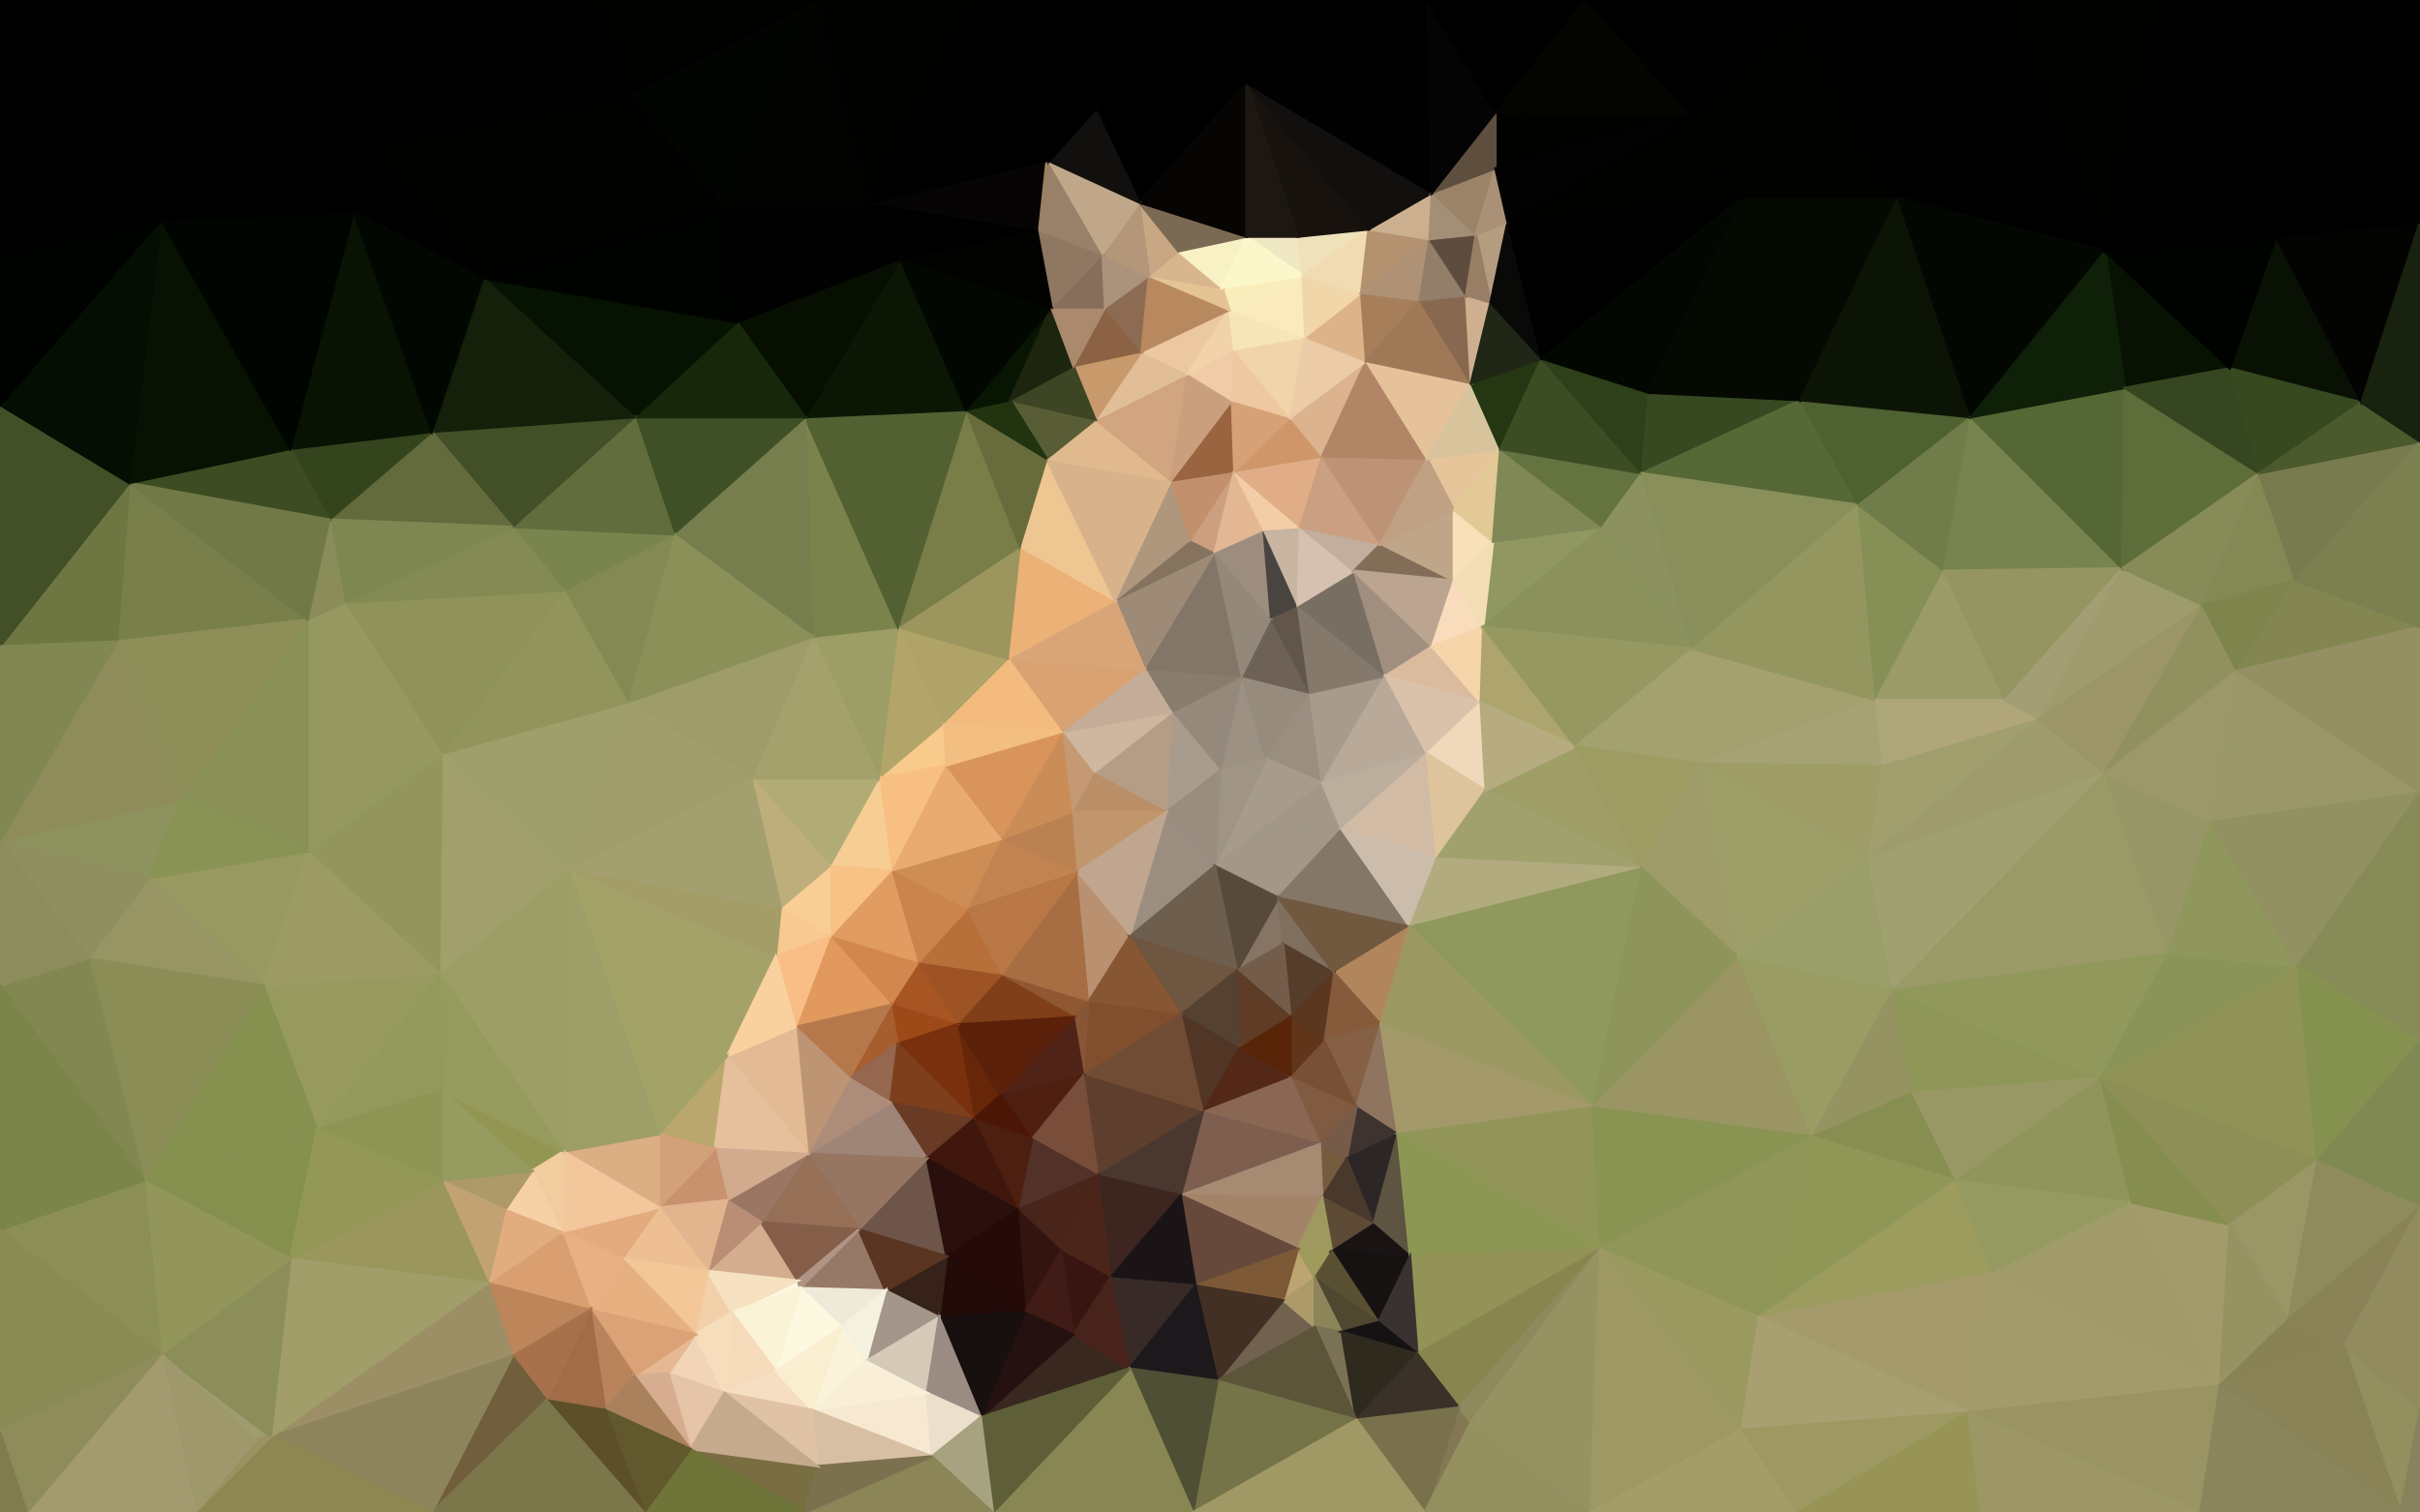 ﻿<?xml version="1.0" encoding="iso-8859-1"?><!DOCTYPE svg PUBLIC "-//W3C//DTD SVG 1.1//EN" "http://www.w3.org/Graphics/SVG/1.1/DTD/svg11.dtd"><svg version="1.1" xmlns="http://www.w3.org/2000/svg" xmlns:xlink="http://www.w3.org/1999/xlink" x="0px" y="0px" width="992" height="620" viewBox="0 0 992 620" enable-background="new 0 0 992 620" xml:space="preserve"><g><polygon points="500,316 519,311 509,277" style="fill:#9C9183;stroke:#9C9183;"/><polygon points="509,277 480,292 500,316" style="fill:#95897C;stroke:#95897C;"/><polygon points="519,311 537,284 509,277" style="fill:#968B7C;stroke:#968B7C;"/><polygon points="509,277 469,274 480,292" style="fill:#897C6D;stroke:#897C6D;"/><polygon points="519,311 542,321 537,284" style="fill:#998E80;stroke:#998E80;"/><polygon points="498,355 542,321 519,311" style="fill:#A79B8C;stroke:#A79B8C;"/><polygon points="480,292 478,333 500,316" style="fill:#AA9C8C;stroke:#AA9C8C;"/><polygon points="500,316 498,355 519,311" style="fill:#9F9485;stroke:#9F9485;"/><polygon points="448,317 478,333 480,292" style="fill:#B59C84;stroke:#B59C84;"/><polygon points="537,284 521,253 509,277" style="fill:#6D6255;stroke:#6D6255;"/><polygon points="509,277 498,226 469,274" style="fill:#837567;stroke:#837567;"/><polygon points="498,226 457,246 469,274" style="fill:#9D8A77;stroke:#9D8A77;"/><polygon points="537,284 532,248 521,253" style="fill:#615649;stroke:#615649;"/><polygon points="478,333 498,355 500,316" style="fill:#998D80;stroke:#998D80;"/><polygon points="435,300 448,317 480,292" style="fill:#CFB69F;stroke:#CFB69F;"/><polygon points="478,333 463,384 498,355" style="fill:#9B8E81;stroke:#9B8E81;"/><polygon points="542,321 568,277 537,284" style="fill:#A79B8C;stroke:#A79B8C;"/><polygon points="537,284 568,277 532,248" style="fill:#85796C;stroke:#85796C;"/><polygon points="524,368 550,340 542,321" style="fill:#A39787;stroke:#A39787;"/><polygon points="585,309 568,277 542,321" style="fill:#B8A999;stroke:#B8A999;"/><polygon points="498,226 509,277 521,253" style="fill:#938879;stroke:#938879;"/><polygon points="469,274 435,300 480,292" style="fill:#C4AD98;stroke:#C4AD98;"/><polygon points="413,270 435,300 469,274" style="fill:#D9A273;stroke:#D9A273;"/><polygon points="518,217 498,226 521,253" style="fill:#9D8D7E;stroke:#9D8D7E;"/><polygon points="498,355 524,368 542,321" style="fill:#A39888;stroke:#A39888;"/><polygon points="448,317 439,333 478,333" style="fill:#BA8E66;stroke:#BA8E66;"/><polygon points="507,398 526,387 524,368" style="fill:#867564;stroke:#867564;"/><polygon points="435,300 439,333 448,317" style="fill:#C49974;stroke:#C49974;"/><polygon points="498,226 488,221 457,246" style="fill:#85735F;stroke:#85735F;"/><polygon points="532,248 518,217 521,253" style="fill:#4A4440;stroke:#4A4440;"/><polygon points="498,226 506,193 488,221" style="fill:#CB9F80;stroke:#CB9F80;"/><polygon points="568,277 555,234 532,248" style="fill:#796E62;stroke:#796E62;"/><polygon points="533,216 518,217 532,248" style="fill:#C7B5A1;stroke:#C7B5A1;"/><polygon points="550,340 585,309 542,321" style="fill:#BCAE9D;stroke:#BCAE9D;"/><polygon points="568,277 587,265 555,234" style="fill:#A08F7F;stroke:#A08F7F;"/><polygon points="589,352 585,309 550,340" style="fill:#D1BBA5;stroke:#D1BBA5;"/><polygon points="555,234 533,216 532,248" style="fill:#D6C1B0;stroke:#D6C1B0;"/><polygon points="607,288 587,265 568,277" style="fill:#DBBB9E;stroke:#DBBB9E;"/><polygon points="439,333 441,358 478,333" style="fill:#C1966D;stroke:#C1966D;"/><polygon points="410,344 441,358 439,333" style="fill:#BA8253;stroke:#BA8253;"/><polygon points="524,368 578,380 550,340" style="fill:#847767;stroke:#847767;"/><polygon points="507,398 524,368 498,355" style="fill:#584A3B;stroke:#584A3B;"/><polygon points="555,234 566,223 533,216" style="fill:#C2AD9E;stroke:#C2AD9E;"/><polygon points="596,238 566,223 555,234" style="fill:#826E57;stroke:#826E57;"/><polygon points="457,246 413,270 469,274" style="fill:#D9A578;stroke:#D9A578;"/><polygon points="435,300 410,344 439,333" style="fill:#CB8D58;stroke:#CB8D58;"/><polygon points="418,224 413,270 457,246" style="fill:#EBB176;stroke:#EBB176;"/><polygon points="441,358 463,384 478,333" style="fill:#C1A68F;stroke:#C1A68F;"/><polygon points="578,380 589,352 550,340" style="fill:#CCBCAB;stroke:#CCBCAB;"/><polygon points="585,309 607,288 568,277" style="fill:#DAC1AA;stroke:#DAC1AA;"/><polygon points="463,384 507,398 498,355" style="fill:#6E5E4E;stroke:#6E5E4E;"/><polygon points="526,387 547,399 524,368" style="fill:#806F5E;stroke:#806F5E;"/><polygon points="609,324 607,288 585,309" style="fill:#F0D9BB;stroke:#F0D9BB;"/><polygon points="587,265 596,238 555,234" style="fill:#BBA590;stroke:#BBA590;"/><polygon points="488,221 480,197 457,246" style="fill:#AE977D;stroke:#AE977D;"/><polygon points="506,193 480,197 488,221" style="fill:#C2906C;stroke:#C2906C;"/><polygon points="506,193 498,226 518,217" style="fill:#E3B793;stroke:#E3B793;"/><polygon points="506,193 518,217 533,216" style="fill:#F3CDA8;stroke:#F3CDA8;"/><polygon points="542,187 506,193 533,216" style="fill:#E0AD86;stroke:#E0AD86;"/><polygon points="387,314 410,344 435,300" style="fill:#D9945C;stroke:#D9945C;"/><polygon points="441,358 446,411 463,384" style="fill:#BA9170;stroke:#BA9170;"/><polygon points="589,352 609,324 585,309" style="fill:#DDC49D;stroke:#DDC49D;"/><polygon points="608,257 596,238 587,265" style="fill:#F8DCBB;stroke:#F8DCBB;"/><polygon points="607,288 608,257 587,265" style="fill:#F6D5AB;stroke:#F6D5AB;"/><polygon points="646,306 608,257 607,288" style="fill:#ADA46E;stroke:#ADA46E;"/><polygon points="529,417 547,399 526,387" style="fill:#563D2B;stroke:#563D2B;"/><polygon points="547,399 578,380 524,368" style="fill:#715940;stroke:#715940;"/><polygon points="673,356 646,306 609,324" style="fill:#9F9E66;stroke:#9F9E66;"/><polygon points="429,188 418,224 457,246" style="fill:#EEC692;stroke:#EEC692;"/><polygon points="566,223 542,187 533,216" style="fill:#CB9F81;stroke:#CB9F81;"/><polygon points="506,193 505,164 480,197" style="fill:#9A6440;stroke:#9A6440;"/><polygon points="585,188 542,187 566,223" style="fill:#BC9475;stroke:#BC9475;"/><polygon points="413,270 386,297 435,300" style="fill:#F3BB7E;stroke:#F3BB7E;"/><polygon points="368,257 386,297 413,270" style="fill:#AFA367;stroke:#AFA367;"/><polygon points="386,297 387,314 435,300" style="fill:#F2BE82;stroke:#F2BE82;"/><polygon points="507,398 529,417 526,387" style="fill:#735C4A;stroke:#735C4A;"/><polygon points="463,384 484,416 507,398" style="fill:#6E5640;stroke:#6E5640;"/><polygon points="446,411 484,416 463,384" style="fill:#875733;stroke:#875733;"/><polygon points="508,430 529,417 507,398" style="fill:#5E3C25;stroke:#5E3C25;"/><polygon points="547,399 566,420 578,380" style="fill:#B2865C;stroke:#B2865C;"/><polygon points="596,238 596,209 566,223" style="fill:#BFA689;stroke:#BFA689;"/><polygon points="612,222 596,209 596,238" style="fill:#F8E0B9;stroke:#F8E0B9;"/><polygon points="542,187 529,171 506,193" style="fill:#CF966A;stroke:#CF966A;"/><polygon points="480,197 429,188 457,246" style="fill:#D7B28B;stroke:#D7B28B;"/><polygon points="560,148 529,171 542,187" style="fill:#DCB38F;stroke:#DCB38F;"/><polygon points="410,400 446,411 441,358" style="fill:#A66E42;stroke:#A66E42;"/><polygon points="396,373 441,358 410,344" style="fill:#C1834F;stroke:#C1834F;"/><polygon points="657,216 612,222 608,257" style="fill:#909761;stroke:#909761;"/><polygon points="608,257 612,222 596,238" style="fill:#F3DDB5;stroke:#F3DDB5;"/><polygon points="418,224 368,257 413,270" style="fill:#9C955D;stroke:#9C955D;"/><polygon points="449,172 429,188 480,197" style="fill:#E0BA8E;stroke:#E0BA8E;"/><polygon points="529,171 505,164 506,193" style="fill:#D6A176;stroke:#D6A176;"/><polygon points="365,357 396,373 410,344" style="fill:#CE8D55;stroke:#CE8D55;"/><polygon points="484,416 508,430 507,398" style="fill:#544130;stroke:#544130;"/><polygon points="493,456 508,430 484,416" style="fill:#513525;stroke:#513525;"/><polygon points="615,184 585,188 596,209" style="fill:#E7C59A;stroke:#E7C59A;"/><polygon points="596,209 585,188 566,223" style="fill:#C0A184;stroke:#C0A184;"/><polygon points="529,417 543,427 547,399" style="fill:#5B3720;stroke:#5B3720;"/><polygon points="529,442 543,427 529,417" style="fill:#603519;stroke:#603519;"/><polygon points="487,153 449,172 480,197" style="fill:#D1A57F;stroke:#D1A57F;"/><polygon points="446,411 444,441 484,416" style="fill:#814F2E;stroke:#814F2E;"/><polygon points="410,400 440,417 446,411" style="fill:#8F5833;stroke:#8F5833;"/><polygon points="543,427 566,420 547,399" style="fill:#855B3B;stroke:#855B3B;"/><polygon points="673,356 609,324 589,352" style="fill:#A1A16D;stroke:#A1A16D;"/><polygon points="396,373 410,400 441,358" style="fill:#B87744;stroke:#B87744;"/><polygon points="609,324 646,306 607,288" style="fill:#B6AC7F;stroke:#B6AC7F;"/><polygon points="673,356 589,352 578,380" style="fill:#B2AB80;stroke:#B2AB80;"/><polygon points="396,168 368,257 418,224" style="fill:#797E49;stroke:#797E49;"/><polygon points="386,297 360,319 387,314" style="fill:#F8CA8C;stroke:#F8CA8C;"/><polygon points="387,314 365,357 410,344" style="fill:#E9AB71;stroke:#E9AB71;"/><polygon points="505,164 487,153 480,197" style="fill:#CA9F7E;stroke:#CA9F7E;"/><polygon points="506,143 487,153 505,164" style="fill:#EFCBA7;stroke:#EFCBA7;"/><polygon points="506,143 505,164 529,171" style="fill:#EEC8A0;stroke:#EEC8A0;"/><polygon points="368,257 360,319 386,297" style="fill:#B3A56A;stroke:#B3A56A;"/><polygon points="396,373 376,395 410,400" style="fill:#B8703B;stroke:#B8703B;"/><polygon points="543,427 556,454 566,420" style="fill:#856044;stroke:#856044;"/><polygon points="508,430 529,442 529,417" style="fill:#592509;stroke:#592509;"/><polygon points="493,456 529,442 508,430" style="fill:#532816;stroke:#532816;"/><polygon points="360,319 365,357 387,314" style="fill:#F8BF83;stroke:#F8BF83;"/><polygon points="487,153 468,144 449,172" style="fill:#E1BE98;stroke:#E1BE98;"/><polygon points="535,138 506,143 529,171" style="fill:#F2D4AA;stroke:#F2D4AA;"/><polygon points="440,417 444,441 446,411" style="fill:#875637;stroke:#875637;"/><polygon points="410,449 444,441 440,417" style="fill:#4F2317;stroke:#4F2317;"/><polygon points="392,420 440,417 410,400" style="fill:#803F18;stroke:#803F18;"/><polygon points="449,172 414,164 429,188" style="fill:#595D36;stroke:#595D36;"/><polygon points="504,127 468,144 487,153" style="fill:#ECC8A0;stroke:#ECC8A0;"/><polygon points="612,222 615,184 596,209" style="fill:#E2C995;stroke:#E2C995;"/><polygon points="585,188 560,148 542,187" style="fill:#B18666;stroke:#B18666;"/><polygon points="657,216 615,184 612,222" style="fill:#7F8856;stroke:#7F8856;"/><polygon points="603,157 560,148 585,188" style="fill:#E6C29B;stroke:#E6C29B;"/><polygon points="444,441 493,456 484,416" style="fill:#714C34;stroke:#714C34;"/><polygon points="468,144 440,150 449,172" style="fill:#C89A6B;stroke:#C89A6B;"/><polygon points="429,188 396,168 418,224" style="fill:#686C3D;stroke:#686C3D;"/><polygon points="440,150 414,164 449,172" style="fill:#3E4524;stroke:#3E4524;"/><polygon points="560,148 535,138 529,171" style="fill:#EBCBA8;stroke:#EBCBA8;"/><polygon points="506,143 504,127 487,153" style="fill:#F2D3A9;stroke:#F2D3A9;"/><polygon points="365,357 376,395 396,373" style="fill:#CB844B;stroke:#CB844B;"/><polygon points="529,442 556,454 543,427" style="fill:#775035;stroke:#775035;"/><polygon points="653,454 673,356 578,380" style="fill:#8F985D;stroke:#8F985D;"/><polygon points="541,469 556,454 529,442" style="fill:#805B42;stroke:#805B42;"/><polygon points="376,395 392,420 410,400" style="fill:#9D5323;stroke:#9D5323;"/><polygon points="414,164 396,168 429,188" style="fill:#22340F;stroke:#22340F;"/><polygon points="431,126 396,168 414,164" style="fill:#071502;stroke:#071502;"/><polygon points="535,138 504,127 506,143" style="fill:#F7E5BA;stroke:#F7E5BA;"/><polygon points="468,144 453,126 440,150" style="fill:#8C6244;stroke:#8C6244;"/><polygon points="560,148 558,120 535,138" style="fill:#DDB489;stroke:#DDB489;"/><polygon points="534,113 501,118 504,127" style="fill:#FAEDBC;stroke:#FAEDBC;"/><polygon points="615,184 603,157 585,188" style="fill:#D7C49C;stroke:#D7C49C;"/><polygon points="615,184 632,147 603,157" style="fill:#253612;stroke:#253612;"/><polygon points="694,266 657,216 608,257" style="fill:#8A915B;stroke:#8A915B;"/><polygon points="365,357 340,384 376,395" style="fill:#E09C61;stroke:#E09C61;"/><polygon points="376,395 365,412 392,420" style="fill:#A65523;stroke:#A65523;"/><polygon points="360,319 340,355 365,357" style="fill:#F6CD92;stroke:#F6CD92;"/><polygon points="308,319 340,355 360,319" style="fill:#B1AB76;stroke:#B1AB76;"/><polygon points="368,257 333,261 360,319" style="fill:#9D9E66;stroke:#9D9E66;"/><polygon points="330,171 333,261 368,257" style="fill:#7A834C;stroke:#7A834C;"/><polygon points="493,456 541,469 529,442" style="fill:#8A6752;stroke:#8A6752;"/><polygon points="573,465 566,420 556,454" style="fill:#8F7460;stroke:#8F7460;"/><polygon points="653,454 578,380 566,420" style="fill:#9B9961;stroke:#9B9961;"/><polygon points="646,306 694,266 608,257" style="fill:#969861;stroke:#969861;"/><polygon points="440,150 431,126 414,164" style="fill:#1D250F;stroke:#1D250F;"/><polygon points="471,113 453,126 468,144" style="fill:#8D6B53;stroke:#8D6B53;"/><polygon points="504,127 471,113 468,144" style="fill:#B8895E;stroke:#B8895E;"/><polygon points="534,113 504,127 535,138" style="fill:#FAEBBC;stroke:#FAEBBC;"/><polygon points="399,459 410,449 392,420" style="fill:#682609;stroke:#682609;"/><polygon points="392,420 410,449 440,417" style="fill:#5C210A;stroke:#5C210A;"/><polygon points="444,441 450,482 493,456" style="fill:#5E3E2D;stroke:#5E3E2D;"/><polygon points="542,491 552,475 541,469" style="fill:#755C3F;stroke:#755C3F;"/><polygon points="340,384 365,412 376,395" style="fill:#D1874D;stroke:#D1874D;"/><polygon points="552,475 573,465 556,454" style="fill:#3E332E;stroke:#3E332E;"/><polygon points="582,123 558,120 560,148" style="fill:#A67E5A;stroke:#A67E5A;"/><polygon points="541,469 552,475 556,454" style="fill:#765B49;stroke:#765B49;"/><polygon points="484,490 541,469 493,456" style="fill:#7E5E4E;stroke:#7E5E4E;"/><polygon points="558,120 534,113 535,138" style="fill:#F1D6A9;stroke:#F1D6A9;"/><polygon points="453,126 431,126 440,150" style="fill:#AA896C;stroke:#AA896C;"/><polygon points="452,104 431,126 453,126" style="fill:#876E5A;stroke:#876E5A;"/><polygon points="471,113 504,127 501,118" style="fill:#E4C495;stroke:#E4C495;"/><polygon points="340,355 340,384 365,357" style="fill:#F8C186;stroke:#F8C186;"/><polygon points="320,372 340,384 340,355" style="fill:#F9CE95;stroke:#F9CE95;"/><polygon points="483,103 471,113 501,118" style="fill:#D8B68D;stroke:#D8B68D;"/><polygon points="410,449 423,467 444,441" style="fill:#4E1F10;stroke:#4E1F10;"/><polygon points="399,459 423,467 410,449" style="fill:#4B1606;stroke:#4B1606;"/><polygon points="365,412 368,428 392,420" style="fill:#9D4918;stroke:#9D4918;"/><polygon points="348,442 368,428 365,412" style="fill:#A65E2F;stroke:#A65E2F;"/><polygon points="603,157 582,123 560,148" style="fill:#9F7858;stroke:#9F7858;"/><polygon points="532,97 511,97 534,113" style="fill:#F0E8C2;stroke:#F0E8C2;"/><polygon points="601,121 582,123 603,157" style="fill:#886950;stroke:#886950;"/><polygon points="697,313 694,266 646,306" style="fill:#A3A26E;stroke:#A3A26E;"/><polygon points="673,356 697,313 646,306" style="fill:#9D9C63;stroke:#9D9C63;"/><polygon points="423,467 450,482 444,441" style="fill:#784D3A;stroke:#784D3A;"/><polygon points="368,428 399,459 392,420" style="fill:#79310D;stroke:#79310D;"/><polygon points="423,467 417,496 450,482" style="fill:#523128;stroke:#523128;"/><polygon points="450,482 484,490 493,456" style="fill:#4A3730;stroke:#4A3730;"/><polygon points="471,113 452,104 453,126" style="fill:#AB927B;stroke:#AB927B;"/><polygon points="511,97 483,103 501,118" style="fill:#F9F1C6;stroke:#F9F1C6;"/><polygon points="673,194 615,184 657,216" style="fill:#64733F;stroke:#64733F;"/><polygon points="673,194 632,147 615,184" style="fill:#3C4D23;stroke:#3C4D23;"/><polygon points="694,266 673,194 657,216" style="fill:#8B925F;stroke:#8B925F;"/><polygon points="552,475 563,502 573,465" style="fill:#2D2626;stroke:#2D2626;"/><polygon points="484,490 542,491 541,469" style="fill:#A78A72;stroke:#A78A72;"/><polygon points="333,261 308,319 360,319" style="fill:#A4A16D;stroke:#A4A16D;"/><polygon points="532,97 534,113 561,94" style="fill:#EFE2BB;stroke:#EFE2BB;"/><polygon points="534,113 511,97 501,118" style="fill:#FCF7CA;stroke:#FCF7CA;"/><polygon points="467,83 471,113 483,103" style="fill:#C8A884;stroke:#C8A884;"/><polygon points="467,83 452,104 471,113" style="fill:#B49779;stroke:#B49779;"/><polygon points="348,442 365,452 368,428" style="fill:#95674E;stroke:#95674E;"/><polygon points="308,319 320,372 340,355" style="fill:#BEAE7B;stroke:#BEAE7B;"/><polygon points="561,94 534,113 558,120" style="fill:#F1DBB2;stroke:#F1DBB2;"/><polygon points="611,124 601,121 603,157" style="fill:#CEAF8F;stroke:#CEAF8F;"/><polygon points="561,94 558,120 586,98" style="fill:#B4916F;stroke:#B4916F;"/><polygon points="586,98 558,120 582,123" style="fill:#AF9276;stroke:#AF9276;"/><polygon points="632,147 611,124 603,157" style="fill:#202716;stroke:#202716;"/><polygon points="368,428 365,452 399,459" style="fill:#7D3F1C;stroke:#7D3F1C;"/><polygon points="399,459 417,496 423,467" style="fill:#4D1F11;stroke:#4D1F11;"/><polygon points="326,421 365,412 340,384" style="fill:#E1995D;stroke:#E1995D;"/><polygon points="320,372 318,392 340,384" style="fill:#F9C992;stroke:#F9C992;"/><polygon points="298,433 318,392 233,356" style="fill:#A4A268;stroke:#A4A268;"/><polygon points="449,45 467,83 511,34" style="fill:#000000;stroke:#000000;"/><polygon points="586,98 582,123 601,121" style="fill:#937E6A;stroke:#937E6A;"/><polygon points="542,491 563,502 552,475" style="fill:#49382C;stroke:#49382C;"/><polygon points="573,465 653,454 566,420" style="fill:#A3996A;stroke:#A3996A;"/><polygon points="546,513 563,502 542,491" style="fill:#5D4B36;stroke:#5D4B36;"/><polygon points="326,421 348,442 365,412" style="fill:#B5784A;stroke:#B5784A;"/><polygon points="605,96 586,98 601,121" style="fill:#5E4C3E;stroke:#5E4C3E;"/><polygon points="396,168 330,171 368,257" style="fill:#536032;stroke:#536032;"/><polygon points="333,261 257,288 308,319" style="fill:#9E9C68;stroke:#9E9C68;"/><polygon points="369,106 330,171 396,168" style="fill:#0B1604;stroke:#0B1604;"/><polygon points="369,106 396,168 431,126" style="fill:#020801;stroke:#020801;"/><polygon points="656,512 653,454 573,465" style="fill:#919658;stroke:#919658;"/><polygon points="673,356 713,393 697,313" style="fill:#9F9C69;stroke:#9F9C69;"/><polygon points="511,97 467,83 483,103" style="fill:#7B6A53;stroke:#7B6A53;"/><polygon points="452,104 425,94 431,126" style="fill:#8F7862;stroke:#8F7862;"/><polygon points="467,83 511,97 511,34" style="fill:#070504;stroke:#070504;"/><polygon points="455,524 484,490 450,482" style="fill:#3C261F;stroke:#3C261F;"/><polygon points="539,524 532,512 526,533" style="fill:#BDA571;stroke:#BDA571;"/><polygon points="484,490 532,512 542,491" style="fill:#A48469;stroke:#A48469;"/><polygon points="365,452 380,475 399,459" style="fill:#693A24;stroke:#693A24;"/><polygon points="331,473 380,475 365,452" style="fill:#9F8577;stroke:#9F8577;"/><polygon points="430,66 425,94 452,104" style="fill:#998068;stroke:#998068;"/><polygon points="380,475 417,496 399,459" style="fill:#40170C;stroke:#40170C;"/><polygon points="318,392 326,421 340,384" style="fill:#F8BE86;stroke:#F8BE86;"/><polygon points="352,504 388,515 380,475" style="fill:#6D5549;stroke:#6D5549;"/><polygon points="673,194 676,161 632,147" style="fill:#2D4019;stroke:#2D4019;"/><polygon points="618,91 605,96 611,124" style="fill:#B49C81;stroke:#B49C81;"/><polygon points="611,124 605,96 601,121" style="fill:#997E66;stroke:#997E66;"/><polygon points="738,164 676,161 673,194" style="fill:#374921;stroke:#374921;"/><polygon points="532,512 546,513 542,491" style="fill:#9E995E;stroke:#9E995E;"/><polygon points="563,502 578,515 573,465" style="fill:#5E5442;stroke:#5E5442;"/><polygon points="618,91 611,124 632,147" style="fill:#090907;stroke:#090907;"/><polygon points="586,98 587,79 561,94" style="fill:#CCAF8E;stroke:#CCAF8E;"/><polygon points="561,94 511,34 532,97" style="fill:#17120E;stroke:#17120E;"/><polygon points="417,496 435,513 450,482" style="fill:#49241A;stroke:#49241A;"/><polygon points="532,512 539,524 546,513" style="fill:#9E9A5B;stroke:#9E9A5B;"/><polygon points="420,538 435,513 417,496" style="fill:#341410;stroke:#341410;"/><polygon points="653,454 713,393 673,356" style="fill:#8D955A;stroke:#8D955A;"/><polygon points="697,313 769,287 694,266" style="fill:#A5A06F;stroke:#A5A06F;"/><polygon points="490,527 532,512 484,490" style="fill:#66493A;stroke:#66493A;"/><polygon points="546,513 578,515 563,502" style="fill:#191413;stroke:#191413;"/><polygon points="565,542 578,515 546,513" style="fill:#171212;stroke:#171212;"/><polygon points="455,524 490,527 484,490" style="fill:#1A1417;stroke:#1A1417;"/><polygon points="605,96 587,79 586,98" style="fill:#A38E76;stroke:#A38E76;"/><polygon points="613,69 587,79 605,96" style="fill:#9B8368;stroke:#9B8368;"/><polygon points="435,513 455,524 450,482" style="fill:#4C251A;stroke:#4C251A;"/><polygon points="425,94 369,106 431,126" style="fill:#020201;stroke:#020201;"/><polygon points="357,83 369,106 425,94" style="fill:#000000;stroke:#000000;"/><polygon points="714,81 618,91 632,147" style="fill:#000000;stroke:#000000;"/><polygon points="539,524 565,542 546,513" style="fill:#5A5134;stroke:#5A5134;"/><polygon points="490,527 526,533 532,512" style="fill:#7D5937;stroke:#7D5937;"/><polygon points="539,544 526,533 499,566" style="fill:#71614F;stroke:#71614F;"/><polygon points="330,171 276,219 333,261" style="fill:#767E4D;stroke:#767E4D;"/><polygon points="233,356 318,392 320,372" style="fill:#A59D68;stroke:#A59D68;"/><polygon points="260,171 276,219 330,171" style="fill:#405026;stroke:#405026;"/><polygon points="467,83 430,66 452,104" style="fill:#C1A789;stroke:#C1A789;"/><polygon points="449,45 430,66 467,83" style="fill:#11100E;stroke:#11100E;"/><polygon points="430,66 428,66 425,94" style="fill:#9C7F60;stroke:#9C7F60;"/><polygon points="331,473 365,452 348,442" style="fill:#AD8D79;stroke:#AD8D79;"/><polygon points="380,475 388,515 417,496" style="fill:#29100C;stroke:#29100C;"/><polygon points="435,513 440,547 455,524" style="fill:#381510;stroke:#381510;"/><polygon points="326,421 331,473 348,442" style="fill:#BD9575;stroke:#BD9575;"/><polygon points="298,433 331,473 326,421" style="fill:#E2BA94;stroke:#E2BA94;"/><polygon points="298,433 326,421 318,392" style="fill:#F8D19E;stroke:#F8D19E;"/><polygon points="233,356 320,372 308,319" style="fill:#A39F6E;stroke:#A39F6E;"/><polygon points="276,219 257,288 333,261" style="fill:#8B9059;stroke:#8B9059;"/><polygon points="526,533 539,544 539,524" style="fill:#AD9A6A;stroke:#AD9A6A;"/><polygon points="499,566 526,533 490,527" style="fill:#433024;stroke:#433024;"/><polygon points="463,561 490,527 455,524" style="fill:#382A26;stroke:#382A26;"/><polygon points="511,34 511,97 532,97" style="fill:#1D1712;stroke:#1D1712;"/><polygon points="618,91 613,69 605,96" style="fill:#AA9076;stroke:#AA9076;"/><polygon points="613,46 613,69 694,47" style="fill:#010100;stroke:#010100;"/><polygon points="550,546 565,542 539,524" style="fill:#4F472F;stroke:#4F472F;"/><polygon points="578,515 656,512 573,465" style="fill:#8D9754;stroke:#8D9754;"/><polygon points="539,544 550,546 539,524" style="fill:#8C8559;stroke:#8C8559;"/><polygon points="388,515 420,538 417,496" style="fill:#250A07;stroke:#250A07;"/><polygon points="539,544 556,582 550,546" style="fill:#7B7154;stroke:#7B7154;"/><polygon points="331,473 352,504 380,475" style="fill:#967561;stroke:#967561;"/><polygon points="388,515 385,540 420,538" style="fill:#220C0A;stroke:#220C0A;"/><polygon points="363,529 352,504 328,528" style="fill:#967967;stroke:#967967;"/><polygon points="430,66 433,46 428,66" style="fill:#000000;stroke:#000000;"/><polygon points="428,66 357,83 425,94" style="fill:#060404;stroke:#060404;"/><polygon points="511,34 561,94 587,79" style="fill:#12100E;stroke:#12100E;"/><polygon points="420,538 440,547 435,513" style="fill:#411B16;stroke:#411B16;"/><polygon points="369,106 302,132 330,171" style="fill:#060F02;stroke:#060F02;"/><polygon points="401,0 357,83 428,66" style="fill:#000000;stroke:#000000;"/><polygon points="449,45 433,46 430,66" style="fill:#000000;stroke:#000000;"/><polygon points="357,83 302,132 369,106" style="fill:#000100;stroke:#000100;"/><polygon points="585,0 511,34 587,79" style="fill:#010101;stroke:#010101;"/><polygon points="449,45 401,0 433,46" style="fill:#000000;stroke:#000000;"/><polygon points="581,555 656,512 578,515" style="fill:#939357;stroke:#939357;"/><polygon points="653,454 743,466 713,393" style="fill:#9A9563;stroke:#9A9563;"/><polygon points="766,352 697,313 713,393" style="fill:#9E9E69;stroke:#9E9E69;"/><polygon points="772,314 769,287 697,313" style="fill:#A5A374;stroke:#A5A374;"/><polygon points="762,207 738,164 673,194" style="fill:#556836;stroke:#556836;"/><polygon points="676,161 714,81 632,147" style="fill:#030701;stroke:#030701;"/><polygon points="776,406 766,352 713,393" style="fill:#9A9E69;stroke:#9A9E69;"/><polygon points="766,352 772,314 697,313" style="fill:#9E9D67;stroke:#9E9D67;"/><polygon points="402,581 463,561 440,547" style="fill:#39281F;stroke:#39281F;"/><polygon points="440,547 463,561 455,524" style="fill:#47231B;stroke:#47231B;"/><polygon points="402,581 440,547 420,538" style="fill:#25110F;stroke:#25110F;"/><polygon points="762,207 673,194 694,266" style="fill:#888F5A;stroke:#888F5A;"/><polygon points="565,542 581,555 578,515" style="fill:#3A3230;stroke:#3A3230;"/><polygon points="550,546 581,555 565,542" style="fill:#151213;stroke:#151213;"/><polygon points="556,582 581,555 550,546" style="fill:#2F2A1E;stroke:#2F2A1E;"/><polygon points="463,561 499,566 490,527" style="fill:#1C181B;stroke:#1C181B;"/><polygon points="363,529 385,540 388,515" style="fill:#372219;stroke:#372219;"/><polygon points="769,287 762,207 694,266" style="fill:#949660;stroke:#949660;"/><polygon points="797,234 762,207 769,287" style="fill:#868F55;stroke:#868F55;"/><polygon points="352,504 363,529 388,515" style="fill:#593522;stroke:#593522;"/><polygon points="312,501 352,504 331,473" style="fill:#956F56;stroke:#956F56;"/><polygon points="613,69 613,46 587,79" style="fill:#5D4E3E;stroke:#5D4E3E;"/><polygon points="694,47 613,69 618,91" style="fill:#030202;stroke:#030202;"/><polygon points="270,465 293,471 298,433" style="fill:#B9A76E;stroke:#B9A76E;"/><polygon points="298,433 293,471 331,473" style="fill:#E6C09C;stroke:#E6C09C;"/><polygon points="276,219 231,242 257,288" style="fill:#848953;stroke:#848953;"/><polygon points="302,132 260,171 330,171" style="fill:#17280A;stroke:#17280A;"/><polygon points="257,288 233,356 308,319" style="fill:#A19E6C;stroke:#A19E6C;"/><polygon points="181,309 233,356 257,288" style="fill:#9F9F6B;stroke:#9F9F6B;"/><polygon points="210,216 231,242 276,219" style="fill:#7A844E;stroke:#7A844E;"/><polygon points="298,492 312,501 331,473" style="fill:#9A7762;stroke:#9A7762;"/><polygon points="293,471 298,492 331,473" style="fill:#D2AB8E;stroke:#D2AB8E;"/><polygon points="270,495 298,492 293,471" style="fill:#C8926F;stroke:#C8926F;"/><polygon points="233,356 270,465 298,433" style="fill:#A3A368;stroke:#A3A368;"/><polygon points="290,521 327,525 312,501" style="fill:#D4AD8F;stroke:#D4AD8F;"/><polygon points="312,501 327,525 352,504" style="fill:#845E49;stroke:#845E49;"/><polygon points="363,529 355,558 385,540" style="fill:#A4968A;stroke:#A4968A;"/><polygon points="385,540 402,581 420,538" style="fill:#18100E;stroke:#18100E;"/><polygon points="328,528 327,525 300,538" style="fill:#FBF8E2;stroke:#FBF8E2;"/><polygon points="581,555 598,577 656,512" style="fill:#88864F;stroke:#88864F;"/><polygon points="499,566 556,582 539,544" style="fill:#5C553A;stroke:#5C553A;"/><polygon points="489,620 556,582 499,566" style="fill:#757348;stroke:#757348;"/><polygon points="327,525 328,528 352,504" style="fill:#B09485;stroke:#B09485;"/><polygon points="290,521 312,501 298,492" style="fill:#BA8E74;stroke:#BA8E74;"/><polygon points="656,512 743,466 653,454" style="fill:#899453;stroke:#899453;"/><polygon points="721,540 743,466 656,512" style="fill:#909657;stroke:#909657;"/><polygon points="836,295 822,287 772,314" style="fill:#B0A67A;stroke:#B0A67A;"/><polygon points="743,466 776,406 713,393" style="fill:#999D64;stroke:#999D64;"/><polygon points="328,528 345,544 363,529" style="fill:#EFE9D9;stroke:#EFE9D9;"/><polygon points="463,561 489,620 499,566" style="fill:#4E4F34;stroke:#4E4F34;"/><polygon points="556,582 598,577 581,555" style="fill:#3A3129;stroke:#3A3129;"/><polygon points="302,132 198,114 260,171" style="fill:#061202;stroke:#061202;"/><polygon points="357,83 298,85 302,132" style="fill:#000100;stroke:#000100;"/><polygon points="335,0 298,85 357,83" style="fill:#020301;stroke:#020301;"/><polygon points="511,34 483,0 449,45" style="fill:#000000;stroke:#000000;"/><polygon points="433,46 401,0 428,66" style="fill:#000000;stroke:#000000;"/><polygon points="585,0 483,0 511,34" style="fill:#000000;stroke:#000000;"/><polygon points="762,207 808,171 738,164" style="fill:#4E6130;stroke:#4E6130;"/><polygon points="822,287 797,234 769,287" style="fill:#9A9B68;stroke:#9A9B68;"/><polygon points="822,287 769,287 772,314" style="fill:#ADA67A;stroke:#ADA67A;"/><polygon points="738,164 714,81 676,161" style="fill:#040902;stroke:#040902;"/><polygon points="613,46 585,0 587,79" style="fill:#050404;stroke:#050404;"/><polygon points="778,81 714,81 738,164" style="fill:#060901;stroke:#060901;"/><polygon points="333,578 355,558 345,544" style="fill:#FBF4DA;stroke:#FBF4DA;"/><polygon points="345,544 355,558 363,529" style="fill:#F5F1DF;stroke:#F5F1DF;"/><polygon points="318,562 345,544 328,528" style="fill:#FCF9E0;stroke:#FCF9E0;"/><polygon points="355,558 380,571 385,540" style="fill:#D5C9B8;stroke:#D5C9B8;"/><polygon points="380,571 402,581 385,540" style="fill:#9B8C83;stroke:#9B8C83;"/><polygon points="584,620 603,583 598,577" style="fill:#847854;stroke:#847854;"/><polygon points="598,577 603,583 656,512" style="fill:#8E8A5E;stroke:#8E8A5E;"/><polygon points="584,620 598,577 556,582" style="fill:#79714C;stroke:#79714C;"/><polygon points="260,171 210,216 276,219" style="fill:#616D3C;stroke:#616D3C;"/><polygon points="231,242 181,309 257,288" style="fill:#91955C;stroke:#91955C;"/><polygon points="177,177 210,216 260,171" style="fill:#434F27;stroke:#434F27;"/><polygon points="650,0 585,0 613,46" style="fill:#000000;stroke:#000000;"/><polygon points="270,465 270,495 293,471" style="fill:#D2A17A;stroke:#D2A17A;"/><polygon points="231,472 270,495 270,465" style="fill:#DBAE84;stroke:#DBAE84;"/><polygon points="270,495 290,521 298,492" style="fill:#E2B58F;stroke:#E2B58F;"/><polygon points="714,81 694,47 618,91" style="fill:#010100;stroke:#010100;"/><polygon points="483,0 401,0 449,45" style="fill:#000100;stroke:#000100;"/><polygon points="285,547 300,538 290,521" style="fill:#F2D0AA;stroke:#F2D0AA;"/><polygon points="290,521 300,538 327,525" style="fill:#F6E1C1;stroke:#F6E1C1;"/><polygon points="333,578 382,597 380,571" style="fill:#F7E8D1;stroke:#F7E8D1;"/><polygon points="380,571 382,597 402,581" style="fill:#ECDFCC;stroke:#ECDFCC;"/><polygon points="836,295 772,314 766,352" style="fill:#A19F6D;stroke:#A19F6D;"/><polygon points="743,466 784,448 776,406" style="fill:#969362;stroke:#969362;"/><polygon points="863,317 836,295 766,352" style="fill:#9E9C6D;stroke:#9E9C6D;"/><polygon points="802,484 784,448 743,466" style="fill:#878E51;stroke:#878E51;"/><polygon points="407,620 489,620 463,561" style="fill:#888753;stroke:#888753;"/><polygon points="407,620 463,561 402,581" style="fill:#5E5F39;stroke:#5E5F39;"/><polygon points="233,356 231,472 270,465" style="fill:#9E9E68;stroke:#9E9E68;"/><polygon points="141,247 181,309 231,242" style="fill:#8F9259;stroke:#8F9259;"/><polygon points="333,578 380,571 355,558" style="fill:#F9EFD6;stroke:#F9EFD6;"/><polygon points="300,538 318,562 328,528" style="fill:#FBF3D6;stroke:#FBF3D6;"/><polygon points="714,586 721,540 656,512" style="fill:#9A995F;stroke:#9A995F;"/><polygon points="218,480 231,472 181,447" style="fill:#939653;stroke:#939653;"/><polygon points="270,495 255,516 290,521" style="fill:#EEBF92;stroke:#EEBF92;"/><polygon points="300,538 297,571 318,562" style="fill:#F5DBB9;stroke:#F5DBB9;"/><polygon points="797,234 808,171 762,207" style="fill:#707D4B;stroke:#707D4B;"/><polygon points="714,81 738,0 694,47" style="fill:#010100;stroke:#010100;"/><polygon points="870,233 808,171 797,234" style="fill:#78844F;stroke:#78844F;"/><polygon points="297,571 333,578 318,562" style="fill:#F5DEC2;stroke:#F5DEC2;"/><polygon points="318,562 333,578 345,544" style="fill:#FAEED1;stroke:#FAEED1;"/><polygon points="694,47 650,0 613,46" style="fill:#040401;stroke:#040401;"/><polygon points="822,287 870,233 797,234" style="fill:#949560;stroke:#949560;"/><polygon points="863,317 766,352 776,406" style="fill:#A0A070;stroke:#A0A070;"/><polygon points="230,505 255,516 270,495" style="fill:#E4AB7E;stroke:#E4AB7E;"/><polygon points="603,583 652,620 656,512" style="fill:#959361;stroke:#959361;"/><polygon points="489,620 584,620 556,582" style="fill:#A09966;stroke:#A09966;"/><polygon points="255,516 285,547 290,521" style="fill:#F3C798;stroke:#F3C798;"/><polygon points="382,597 407,620 402,581" style="fill:#A7A280;stroke:#A7A280;"/><polygon points="330,620 407,620 382,597" style="fill:#8B8558;stroke:#8B8558;"/><polygon points="231,472 230,505 270,495" style="fill:#F3C79C;stroke:#F3C79C;"/><polygon points="274,563 297,571 285,547" style="fill:#F2D5B6;stroke:#F2D5B6;"/><polygon points="180,399 231,472 233,356" style="fill:#9C9E66;stroke:#9C9E66;"/><polygon points="181,309 180,399 233,356" style="fill:#A19F6C;stroke:#A19F6C;"/><polygon points="401,0 335,0 357,83" style="fill:#010100;stroke:#010100;"/><polygon points="198,114 177,177 260,171" style="fill:#142009;stroke:#142009;"/><polygon points="333,578 335,601 382,597" style="fill:#D7BFA4;stroke:#D7BFA4;"/><polygon points="285,547 297,571 300,538" style="fill:#F6DEBD;stroke:#F6DEBD;"/><polygon points="274,563 285,547 260,564" style="fill:#E5B792;stroke:#E5B792;"/><polygon points="218,480 230,505 231,472" style="fill:#F0CC9F;stroke:#F0CC9F;"/><polygon points="808,171 778,81 738,164" style="fill:#0C1505;stroke:#0C1505;"/><polygon points="694,47 738,0 650,0" style="fill:#000000;stroke:#000000;"/><polygon points="297,571 335,601 333,578" style="fill:#E0C2A4;stroke:#E0C2A4;"/><polygon points="210,216 141,247 231,242" style="fill:#838A53;stroke:#838A53;"/><polygon points="181,309 126,349 180,399" style="fill:#92965C;stroke:#92965C;"/><polygon points="198,114 302,132 298,85" style="fill:#000200;stroke:#000200;"/><polygon points="889,391 863,317 776,406" style="fill:#9A9A67;stroke:#9A9A67;"/><polygon points="721,540 802,484 743,466" style="fill:#8E9756;stroke:#8E9756;"/><polygon points="283,594 330,620 335,601" style="fill:#796D42;stroke:#796D42;"/><polygon points="242,537 285,547 255,516" style="fill:#E7B081;stroke:#E7B081;"/><polygon points="721,540 817,522 802,484" style="fill:#9D9C5F;stroke:#9D9C5F;"/><polygon points="584,620 652,620 603,583" style="fill:#959060;stroke:#959060;"/><polygon points="230,505 242,537 255,516" style="fill:#E8B184;stroke:#E8B184;"/><polygon points="200,526 242,537 230,505" style="fill:#D99F71;stroke:#D99F71;"/><polygon points="207,496 230,505 218,480" style="fill:#F6D1A6;stroke:#F6D1A6;"/><polygon points="652,620 714,586 656,512" style="fill:#9E9964;stroke:#9E9964;"/><polygon points="180,399 181,447 231,472" style="fill:#959B5D;stroke:#959B5D;"/><polygon points="258,38 198,114 298,85" style="fill:#010100;stroke:#010100;"/><polygon points="335,0 258,38 298,85" style="fill:#010401;stroke:#010401;"/><polygon points="836,295 870,233 822,287" style="fill:#A49E74;stroke:#A49E74;"/><polygon points="863,103 796,36 778,81" style="fill:#000000;stroke:#000000;"/><polygon points="861,442 776,406 784,448" style="fill:#8E9658;stroke:#8E9658;"/><polygon points="181,484 207,496 218,480" style="fill:#AD9969;stroke:#AD9969;"/><polygon points="242,537 260,564 285,547" style="fill:#DAA276;stroke:#DAA276;"/><polygon points="274,563 283,594 297,571" style="fill:#E5C4A7;stroke:#E5C4A7;"/><polygon points="248,578 260,564 242,537" style="fill:#B9845B;stroke:#B9845B;"/><polygon points="135,213 210,216 177,177" style="fill:#636B3D;stroke:#636B3D;"/><polygon points="135,213 141,247 210,216" style="fill:#7E8651;stroke:#7E8651;"/><polygon points="180,399 130,463 181,447" style="fill:#92995A;stroke:#92995A;"/><polygon points="335,601 330,620 382,597" style="fill:#7C714E;stroke:#7C714E;"/><polygon points="283,594 335,601 297,571" style="fill:#C5AA8D;stroke:#C5AA8D;"/><polygon points="903,248 870,233 836,295" style="fill:#9E9C6C;stroke:#9E9C6C;"/><polygon points="260,564 283,594 274,563" style="fill:#D7AD8F;stroke:#D7AD8F;"/><polygon points="248,578 283,594 260,564" style="fill:#A9825D;stroke:#A9825D;"/><polygon points="224,574 248,578 242,537" style="fill:#A16C48;stroke:#A16C48;"/><polygon points="181,447 181,484 218,480" style="fill:#969B5F;stroke:#969B5F;"/><polygon points="130,463 181,484 181,447" style="fill:#8D9555;stroke:#8D9555;"/><polygon points="778,81 738,0 714,81" style="fill:#010100;stroke:#010100;"/><polygon points="796,36 738,0 778,81" style="fill:#000000;stroke:#000000;"/><polygon points="141,247 126,254 181,309" style="fill:#979761;stroke:#979761;"/><polygon points="119,184 135,213 177,177" style="fill:#34441C;stroke:#34441C;"/><polygon points="283,594 264,620 330,620" style="fill:#6F7439;stroke:#6F7439;"/><polygon points="200,526 230,505 207,496" style="fill:#E2AD7E;stroke:#E2AD7E;"/><polygon points="135,213 126,254 141,247" style="fill:#8A8D59;stroke:#8A8D59;"/><polygon points="181,484 200,526 207,496" style="fill:#C2A273;stroke:#C2A273;"/><polygon points="126,254 126,349 181,309" style="fill:#959960;stroke:#959960;"/><polygon points="802,484 861,442 784,448" style="fill:#989864;stroke:#989864;"/><polygon points="863,317 903,248 836,295" style="fill:#9B9568;stroke:#9B9568;"/><polygon points="874,493 861,442 802,484" style="fill:#90965B;stroke:#90965B;"/><polygon points="807,579 817,522 721,540" style="fill:#A59A69;stroke:#A59A69;"/><polygon points="863,103 778,81 808,171" style="fill:#030702;stroke:#030702;"/><polygon points="870,233 871,159 808,171" style="fill:#556735;stroke:#556735;"/><polygon points="200,526 210,556 242,537" style="fill:#BD855A;stroke:#BD855A;"/><polygon points="111,589 210,556 200,526" style="fill:#9D8F65;stroke:#9D8F65;"/><polygon points="119,516 200,526 181,484" style="fill:#9B965C;stroke:#9B965C;"/><polygon points="210,556 224,574 242,537" style="fill:#A7714C;stroke:#A7714C;"/><polygon points="248,578 264,620 283,594" style="fill:#61582D;stroke:#61582D;"/><polygon points="861,442 889,391 776,406" style="fill:#90985C;stroke:#90985C;"/><polygon points="870,233 926,194 871,159" style="fill:#5D6E3B;stroke:#5D6E3B;"/><polygon points="150,59 145,87 198,114" style="fill:#000000;stroke:#000000;"/><polygon points="145,87 119,184 177,177" style="fill:#091304;stroke:#091304;"/><polygon points="335,0 241,0 258,38" style="fill:#010100;stroke:#010100;"/><polygon points="714,586 807,579 721,540" style="fill:#A9A072;stroke:#A9A072;"/><polygon points="652,620 737,620 714,586" style="fill:#A59D68;stroke:#A59D68;"/><polygon points="917,275 903,248 863,317" style="fill:#91915F;stroke:#91915F;"/><polygon points="145,87 177,177 198,114" style="fill:#020801;stroke:#020801;"/><polygon points="53,198 48,263 126,254" style="fill:#787F4B;stroke:#787F4B;"/><polygon points="61,360 108,404 126,349" style="fill:#989961;stroke:#989961;"/><polygon points="889,391 906,337 863,317" style="fill:#969666;stroke:#969666;"/><polygon points="224,574 264,620 248,578" style="fill:#5D5028;stroke:#5D5028;"/><polygon points="914,151 863,103 871,159" style="fill:#071203;stroke:#071203;"/><polygon points="871,159 863,103 808,171" style="fill:#0F2008;stroke:#0F2008;"/><polygon points="108,404 130,463 180,399" style="fill:#979A5F;stroke:#979A5F;"/><polygon points="210,556 177,620 224,574" style="fill:#705E3C;stroke:#705E3C;"/><polygon points="108,404 180,399 126,349" style="fill:#9B9B63;stroke:#9B9B63;"/><polygon points="74,328 126,349 126,254" style="fill:#899157;stroke:#899157;"/><polygon points="906,337 917,275 863,317" style="fill:#9D986C;stroke:#9D986C;"/><polygon points="903,248 926,194 870,233" style="fill:#868B58;stroke:#868B58;"/><polygon points="817,522 874,493 802,484" style="fill:#959A60;stroke:#959A60;"/><polygon points="861,442 942,396 889,391" style="fill:#8A9459;stroke:#8A9459;"/><polygon points="737,620 807,579 714,586" style="fill:#9E9962;stroke:#9E9962;"/><polygon points="150,59 198,114 258,38" style="fill:#010100;stroke:#010100;"/><polygon points="910,568 874,493 817,522" style="fill:#A09B69;stroke:#A09B69;"/><polygon points="889,391 942,396 906,337" style="fill:#8F975D;stroke:#8F975D;"/><polygon points="53,198 135,213 119,184" style="fill:#3D4C22;stroke:#3D4C22;"/><polygon points="170,0 150,59 258,38" style="fill:#000000;stroke:#000000;"/><polygon points="61,360 74,328 0,345" style="fill:#8D925E;stroke:#8D925E;"/><polygon points="48,263 74,328 126,254" style="fill:#8E8E58;stroke:#8E8E58;"/><polygon points="59,484 119,516 130,463" style="fill:#85904E;stroke:#85904E;"/><polygon points="863,103 820,0 796,36" style="fill:#000100;stroke:#000100;"/><polygon points="796,36 820,0 738,0" style="fill:#000000;stroke:#000000;"/><polygon points="941,238 926,194 903,248" style="fill:#848855;stroke:#848855;"/><polygon points="863,103 888,0 820,0" style="fill:#010100;stroke:#010100;"/><polygon points="926,194 914,151 871,159" style="fill:#364620;stroke:#364620;"/><polygon points="968,165 933,97 914,151" style="fill:#091105;stroke:#091105;"/><polygon points="917,275 941,238 903,248" style="fill:#7E854C;stroke:#7E854C;"/><polygon points="992,257 941,238 917,275" style="fill:#838651;stroke:#838651;"/><polygon points="992,325 917,275 906,337" style="fill:#9A9868;stroke:#9A9868;"/><polygon points="59,484 130,463 108,404" style="fill:#869150;stroke:#869150;"/><polygon points="130,463 119,516 181,484" style="fill:#939856;stroke:#939856;"/><polygon points="224,574 177,620 264,620" style="fill:#7B774A;stroke:#7B774A;"/><polygon points="737,620 812,620 807,579" style="fill:#979455;stroke:#979455;"/><polygon points="910,568 914,502 874,493" style="fill:#A39B6C;stroke:#A39B6C;"/><polygon points="241,0 170,0 258,38" style="fill:#000100;stroke:#000100;"/><polygon points="914,502 861,442 874,493" style="fill:#858E4F;stroke:#858E4F;"/><polygon points="950,476 942,396 861,442" style="fill:#8F9356;stroke:#8F9356;"/><polygon points="74,328 61,360 126,349" style="fill:#899354;stroke:#899354;"/><polygon points="126,254 135,213 53,198" style="fill:#717947;stroke:#717947;"/><polygon points="910,568 817,522 807,579" style="fill:#A49B6C;stroke:#A49B6C;"/><polygon points="53,198 119,184 66,90" style="fill:#081203;stroke:#081203;"/><polygon points="119,184 145,87 66,90" style="fill:#010500;stroke:#010500;"/><polygon points="111,589 177,620 210,556" style="fill:#8E845B;stroke:#8E845B;"/><polygon points="66,90 145,87 77,41" style="fill:#000000;stroke:#000000;"/><polygon points="968,165 914,151 926,194" style="fill:#37491F;stroke:#37491F;"/><polygon points="914,151 933,97 863,103" style="fill:#000200;stroke:#000200;"/><polygon points="61,360 36,393 108,404" style="fill:#989565;stroke:#989565;"/><polygon points="119,516 111,589 200,526" style="fill:#A19E6A;stroke:#A19E6A;"/><polygon points="0,345 36,393 61,360" style="fill:#8F8F5F;stroke:#8F8F5F;"/><polygon points="0,345 74,328 48,263" style="fill:#8F8C5B;stroke:#8F8C5B;"/><polygon points="992,181 926,194 941,238" style="fill:#777B4E;stroke:#777B4E;"/><polygon points="914,502 950,476 861,442" style="fill:#8D8F57;stroke:#8D8F57;"/><polygon points="938,541 950,476 914,502" style="fill:#9A9666;stroke:#9A9666;"/><polygon points="992,181 968,165 926,194" style="fill:#4B5A2C;stroke:#4B5A2C;"/><polygon points="992,325 906,337 942,396" style="fill:#929162;stroke:#929162;"/><polygon points="933,97 912,39 863,103" style="fill:#000000;stroke:#000000;"/><polygon points="992,24 912,39 933,97" style="fill:#000100;stroke:#000100;"/><polygon points="36,393 59,484 108,404" style="fill:#8A8D55;stroke:#8A8D55;"/><polygon points="912,39 888,0 863,103" style="fill:#000000;stroke:#000000;"/><polygon points="77,41 145,87 150,59" style="fill:#000000;stroke:#000000;"/><polygon points="902,620 910,568 807,579" style="fill:#9A9364;stroke:#9A9364;"/><polygon points="992,427 992,325 942,396" style="fill:#878B57;stroke:#878B57;"/><polygon points="992,325 992,257 917,275" style="fill:#949064;stroke:#949064;"/><polygon points="105,590 111,589 66,555" style="fill:#9F9C6F;stroke:#9F9C6F;"/><polygon points="111,589 80,620 177,620" style="fill:#8D8751;stroke:#8D8751;"/><polygon points="66,555 111,589 119,516" style="fill:#8C8E5A;stroke:#8C8E5A;"/><polygon points="910,568 938,541 914,502" style="fill:#979262;stroke:#979262;"/><polygon points="950,476 992,427 942,396" style="fill:#84914F;stroke:#84914F;"/><polygon points="83,0 77,41 150,59" style="fill:#000000;stroke:#000000;"/><polygon points="968,165 992,91 933,97" style="fill:#030402;stroke:#030402;"/><polygon points="992,257 992,181 941,238" style="fill:#7A8050;stroke:#7A8050;"/><polygon points="992,495 992,427 950,476" style="fill:#808952;stroke:#808952;"/><polygon points="53,198 0,265 48,263" style="fill:#6E7741;stroke:#6E7741;"/><polygon points="36,393 0,404 59,484" style="fill:#828650;stroke:#828650;"/><polygon points="0,166 0,265 53,198" style="fill:#424F27;stroke:#424F27;"/><polygon points="0,166 53,198 66,90" style="fill:#050E02;stroke:#050E02;"/><polygon points="0,265 0,345 48,263" style="fill:#818753;stroke:#818753;"/><polygon points="59,484 66,555 119,516" style="fill:#92965A;stroke:#92965A;"/><polygon points="0,504 66,555 59,484" style="fill:#8B8F55;stroke:#8B8F55;"/><polygon points="938,541 992,495 950,476" style="fill:#8E8B5C;stroke:#8E8B5C;"/><polygon points="910,568 961,552 938,541" style="fill:#898256;stroke:#898256;"/><polygon points="812,620 902,620 807,579" style="fill:#9C9764;stroke:#9C9764;"/><polygon points="0,103 0,166 66,90" style="fill:#000200;stroke:#000200;"/><polygon points="170,0 83,0 150,59" style="fill:#000000;stroke:#000000;"/><polygon points="0,345 0,404 36,393" style="fill:#8D8C5C;stroke:#8D8C5C;"/><polygon points="0,103 66,90 0,10" style="fill:#000000;stroke:#000000;"/><polygon points="992,578 961,552 984,620" style="fill:#93905F;stroke:#93905F;"/><polygon points="961,552 992,495 938,541" style="fill:#8A8358;stroke:#8A8358;"/><polygon points="992,181 992,91 968,165" style="fill:#19210F;stroke:#19210F;"/><polygon points="912,39 969,0 888,0" style="fill:#000000;stroke:#000000;"/><polygon points="105,590 80,620 111,589" style="fill:#9B9262;stroke:#9B9262;"/><polygon points="66,555 80,620 105,590" style="fill:#9E986C;stroke:#9E986C;"/><polygon points="11,620 80,620 66,555" style="fill:#A39A70;stroke:#A39A70;"/><polygon points="0,10 66,90 77,41" style="fill:#000000;stroke:#000000;"/><polygon points="0,404 0,504 59,484" style="fill:#7B8449;stroke:#7B8449;"/><polygon points="992,24 969,0 912,39" style="fill:#000000;stroke:#000000;"/><polygon points="992,91 992,24 933,97" style="fill:#000000;stroke:#000000;"/><polygon points="961,552 992,578 992,495" style="fill:#928B60;stroke:#928B60;"/><polygon points="984,620 961,552 910,568" style="fill:#8A8357;stroke:#8A8357;"/><polygon points="992,24 992,0 969,0" style="fill:#000000;stroke:#000000;"/><polygon points="83,0 12,0 77,41" style="fill:#000000;stroke:#000000;"/><polygon points="902,620 984,620 910,568" style="fill:#8A865B;stroke:#8A865B;"/><polygon points="12,0 0,10 77,41" style="fill:#000000;stroke:#000000;"/><polygon points="0,504 0,587 66,555" style="fill:#8A8A55;stroke:#8A8A55;"/><polygon points="984,620 992,620 992,578" style="fill:#89825C;stroke:#89825C;"/><polygon points="12,0 0,0 0,10" style="fill:#000000;stroke:#000000;"/><polygon points="0,587 11,620 66,555" style="fill:#8D8C5A;stroke:#8D8C5A;"/><polygon points="0,587 0,620 11,620" style="fill:#817C4F;stroke:#817C4F;"/></g></svg>